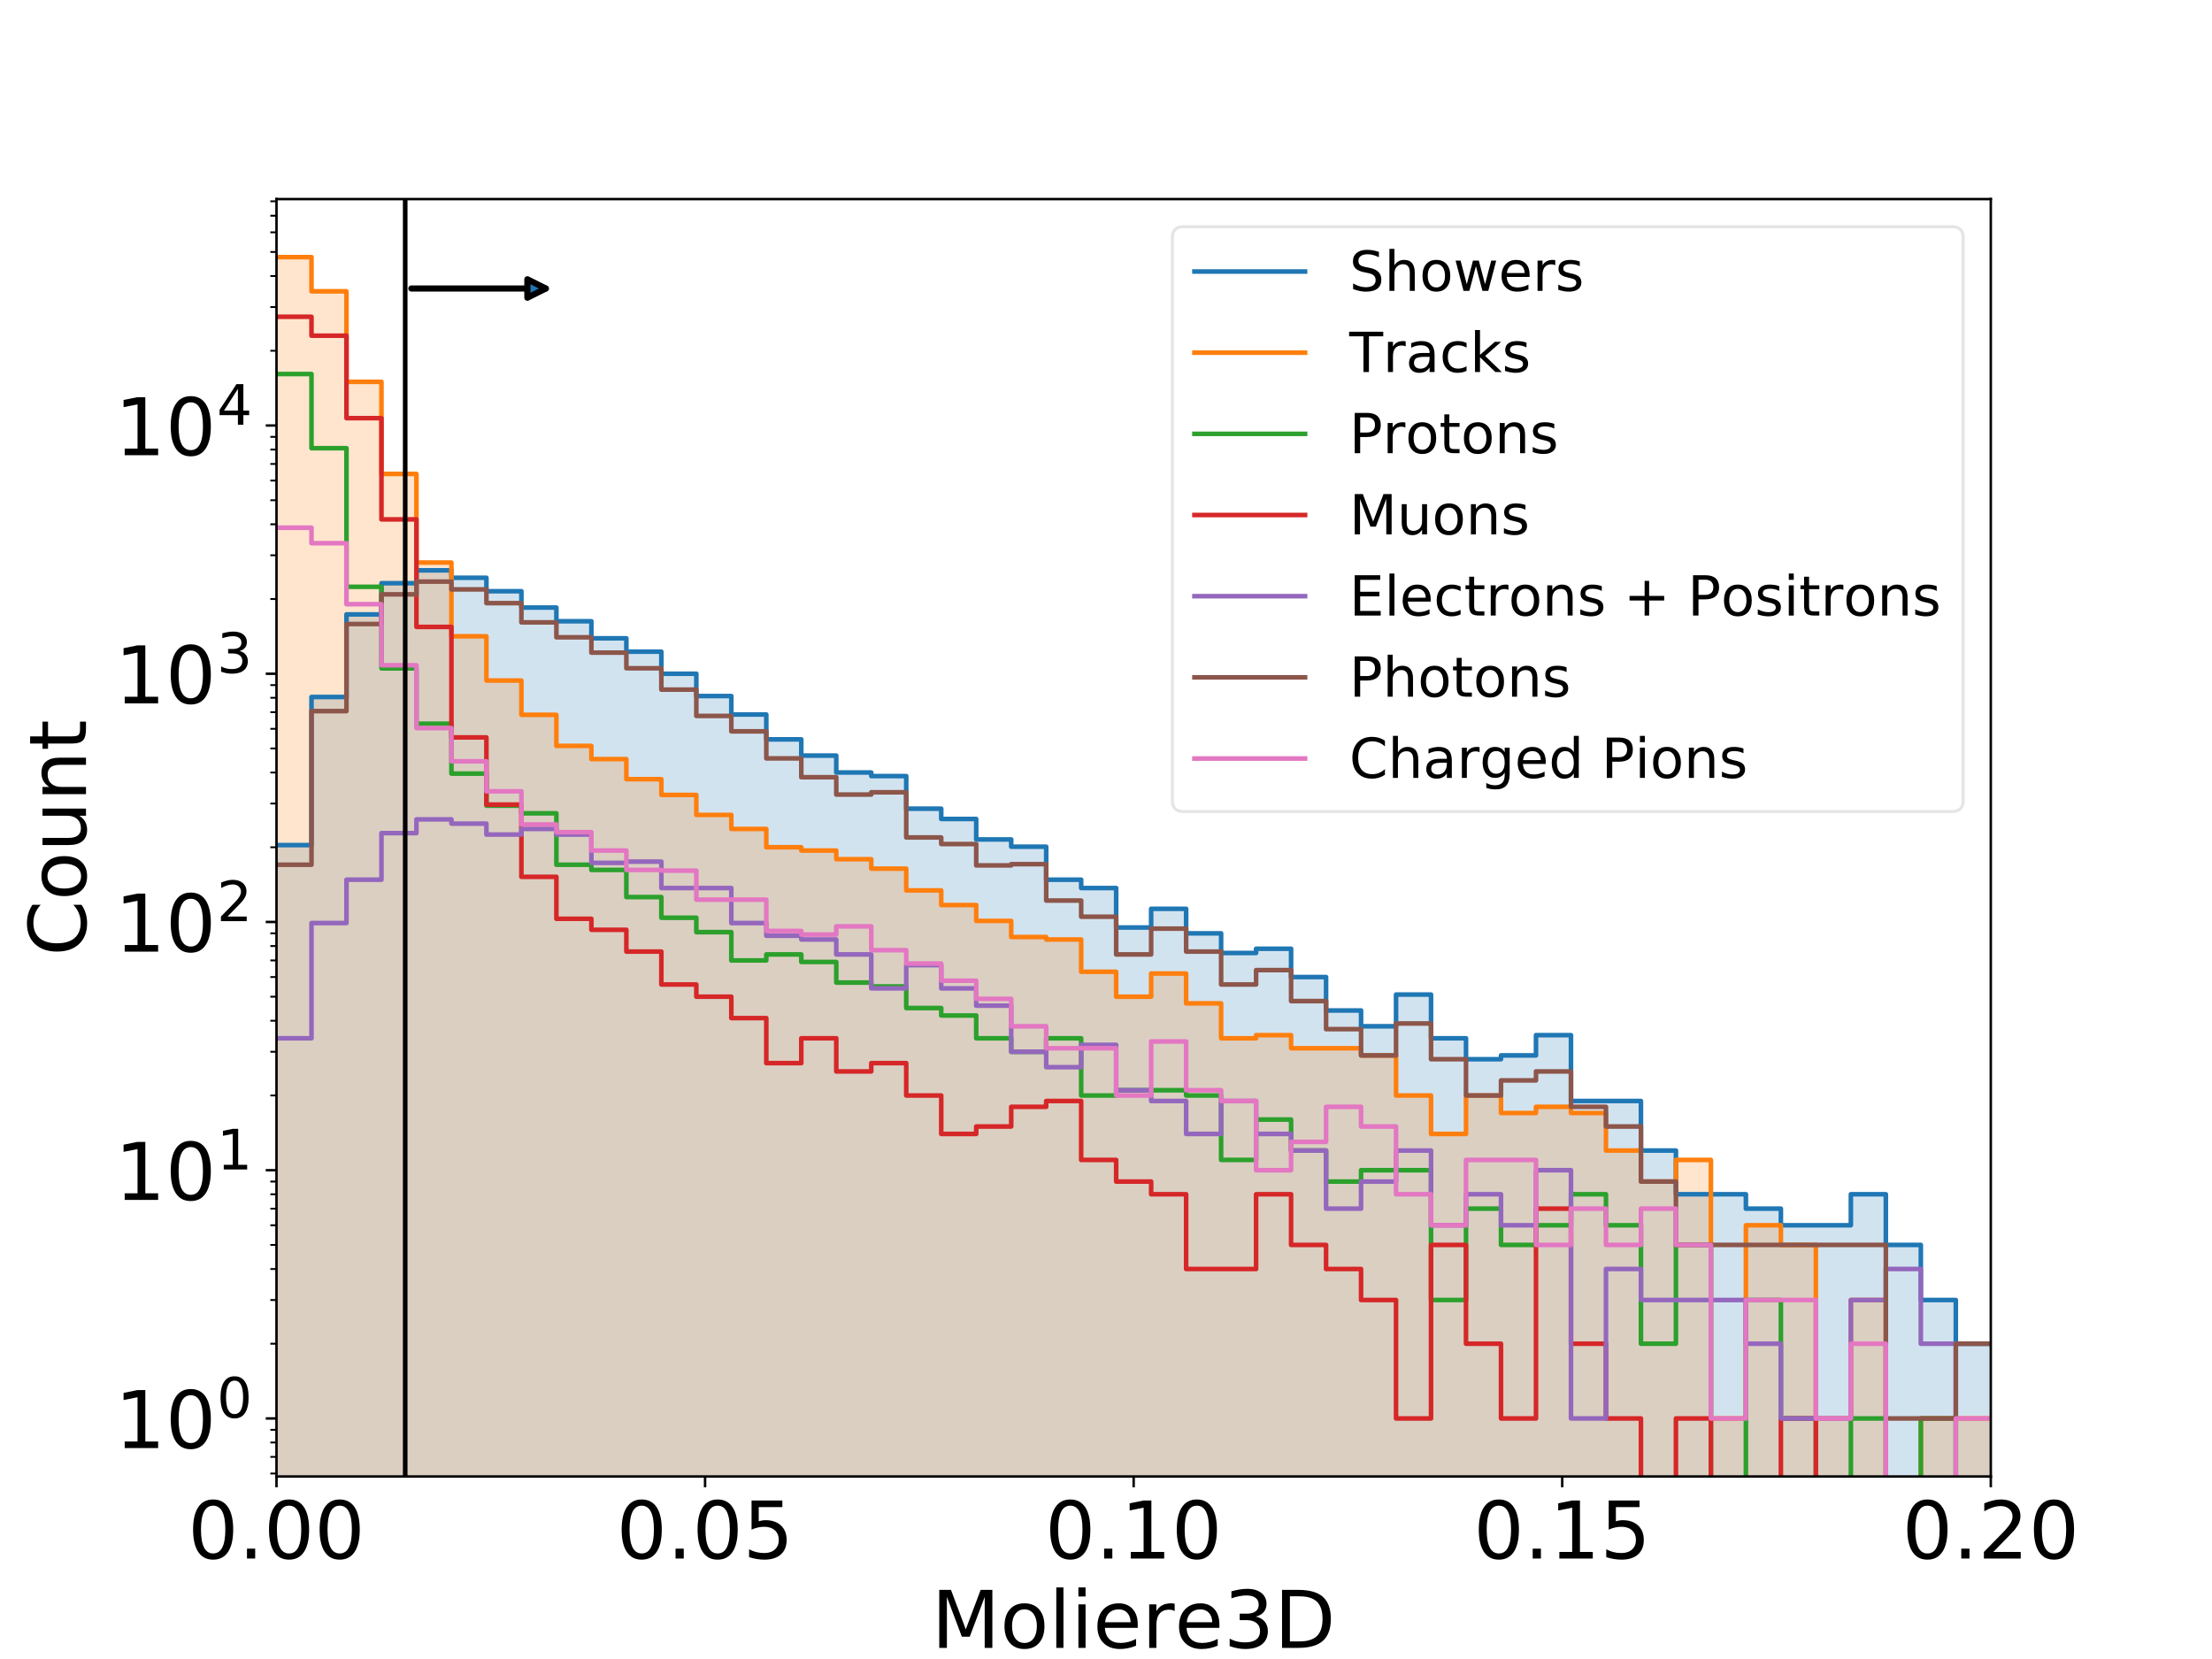 <?xml version="1.0" encoding="utf-8" standalone="no"?>
<!DOCTYPE svg PUBLIC "-//W3C//DTD SVG 1.1//EN"
  "http://www.w3.org/Graphics/SVG/1.1/DTD/svg11.dtd">
<!-- Created with matplotlib (https://matplotlib.org/) -->
<svg height="540pt" version="1.1" viewBox="0 0 720 540" width="720pt" xmlns="http://www.w3.org/2000/svg" xmlns:xlink="http://www.w3.org/1999/xlink">
 <defs>
  <style type="text/css">
*{stroke-linecap:butt;stroke-linejoin:round;}
  </style>
 </defs>
 <g id="figure_1">
  <g id="patch_1">
   <path d="M 0 540 
L 720 540 
L 720 0 
L 0 0 
z
" style="fill:#ffffff;"/>
  </g>
  <g id="axes_1">
   <g id="patch_2">
    <path d="M 90 480.6 
L 648 480.6 
L 648 64.8 
L 90 64.8 
z
" style="fill:#ffffff;"/>
   </g>
   <g id="patch_3">
    <path clip-path="url(#p353276c73c)" d="M 90 81262.644 
L 90 275.08 
L 101.388 275.08 
L 101.388 226.865 
L 112.776 226.865 
L 112.776 199.982 
L 124.163 199.982 
L 124.163 189.826 
L 135.551 189.826 
L 135.551 185.646 
L 146.939 185.646 
L 146.939 188.068 
L 158.327 188.068 
L 158.327 192.436 
L 169.714 192.436 
L 169.714 197.766 
L 181.102 197.766 
L 181.102 202.217 
L 192.49 202.217 
L 192.49 207.767 
L 203.878 207.767 
L 203.878 212.118 
L 215.265 212.118 
L 215.265 219.297 
L 226.653 219.297 
L 226.653 226.562 
L 238.041 226.562 
L 238.041 232.574 
L 249.429 232.574 
L 249.429 240.661 
L 260.816 240.661 
L 260.816 245.942 
L 272.204 245.942 
L 272.204 251.451 
L 283.592 251.451 
L 283.592 252.611 
L 294.98 252.611 
L 294.98 263.223 
L 306.367 263.223 
L 306.367 266.568 
L 317.755 266.568 
L 317.755 273.237 
L 329.143 273.237 
L 329.143 275.6 
L 340.531 275.6 
L 340.531 286.341 
L 351.918 286.341 
L 351.918 289.051 
L 363.306 289.051 
L 363.306 301.898 
L 374.694 301.898 
L 374.694 295.809 
L 386.082 295.809 
L 386.082 303.795 
L 397.469 303.795 
L 397.469 310.193 
L 408.857 310.193 
L 408.857 308.817 
L 420.245 308.817 
L 420.245 318.024 
L 431.633 318.024 
L 431.633 328.907 
L 443.02 328.907 
L 443.02 334.052 
L 454.408 334.052 
L 454.408 323.727 
L 465.796 323.727 
L 465.796 337.955 
L 477.184 337.955 
L 477.184 344.768 
L 488.571 344.768 
L 488.571 343.537 
L 499.959 343.537 
L 499.959 336.938 
L 511.347 336.938 
L 511.347 358.376 
L 522.735 358.376 
L 522.735 358.376 
L 534.122 358.376 
L 534.122 374.501 
L 545.51 374.501 
L 545.51 388.729 
L 556.898 388.729 
L 556.898 388.729 
L 568.286 388.729 
L 568.286 393.415 
L 579.673 393.415 
L 579.673 398.825 
L 591.061 398.825 
L 591.061 398.825 
L 602.449 398.825 
L 602.449 388.729 
L 613.837 388.729 
L 613.837 405.223 
L 625.224 405.223 
L 625.224 423.148 
L 636.612 423.148 
L 636.612 437.376 
L 648 437.376 
L 648 81262.644 
z
" style="fill:#1f77b4;opacity:0.2;"/>
   </g>
   <g id="patch_4">
    <path clip-path="url(#p353276c73c)" d="M 90 81262.644 
L 90 83.7 
L 101.388 83.7 
L 101.388 94.818 
L 112.776 94.818 
L 112.776 124.289 
L 124.163 124.289 
L 124.163 154.261 
L 135.551 154.261 
L 135.551 183.116 
L 146.939 183.116 
L 146.939 207.116 
L 158.327 207.116 
L 158.327 221.506 
L 169.714 221.506 
L 169.714 232.676 
L 181.102 232.676 
L 181.102 242.788 
L 192.49 242.788 
L 192.49 247.085 
L 203.878 247.085 
L 203.878 253.622 
L 215.265 253.622 
L 215.265 258.737 
L 226.653 258.737 
L 226.653 265.244 
L 238.041 265.244 
L 238.041 269.818 
L 249.429 269.818 
L 249.429 275.775 
L 260.816 275.775 
L 260.816 276.843 
L 272.204 276.843 
L 272.204 279.667 
L 283.592 279.667 
L 283.592 282.739 
L 294.98 282.739 
L 294.98 289.828 
L 306.367 289.828 
L 306.367 294.589 
L 317.755 294.589 
L 317.755 299.749 
L 329.143 299.749 
L 329.143 304.985 
L 340.531 304.985 
L 340.531 305.801 
L 351.918 305.801 
L 351.918 316.312 
L 363.306 316.312 
L 363.306 324.422 
L 374.694 324.422 
L 374.694 316.873 
L 386.082 316.873 
L 386.082 326.593 
L 397.469 326.593 
L 397.469 337.955 
L 408.857 337.955 
L 408.857 336.938 
L 420.245 336.938 
L 420.245 341.197 
L 431.633 341.197 
L 431.633 341.197 
L 443.02 341.197 
L 443.02 343.537 
L 454.408 343.537 
L 454.408 356.576 
L 465.796 356.576 
L 465.796 369.092 
L 477.184 369.092 
L 477.184 356.576 
L 488.571 356.576 
L 488.571 362.279 
L 499.959 362.279 
L 499.959 360.273 
L 511.347 360.273 
L 511.347 362.279 
L 522.735 362.279 
L 522.735 374.501 
L 534.122 374.501 
L 534.122 384.596 
L 545.51 384.596 
L 545.51 377.554 
L 556.898 377.554 
L 556.898 461.7 
L 568.286 461.7 
L 568.286 398.825 
L 579.673 398.825 
L 579.673 405.223 
L 591.061 405.223 
L 591.061 461.7 
L 602.449 461.7 
L 602.449 423.148 
L 613.837 423.148 
L 613.837 81262.644 
L 625.224 81262.644 
L 625.224 461.7 
L 636.612 461.7 
L 636.612 461.7 
L 648 461.7 
L 648 81262.644 
z
" style="fill:#ff7f0e;opacity:0.2;"/>
   </g>
   <g id="matplotlib.axis_1">
    <g id="xtick_1">
     <g id="line2d_1">
      <defs>
       <path d="M 0 0 
L 0 3.5 
" id="m1f554be129" style="stroke:#000000;stroke-width:0.8;"/>
      </defs>
      <g>
       <use style="stroke:#000000;stroke-width:0.8;" x="90" xlink:href="#m1f554be129" y="480.6"/>
      </g>
     </g>
     <g id="text_1">
      <!-- 0.00 -->
      <defs>
       <path d="M 31.781 66.406 
Q 24.172 66.406 20.328 58.906 
Q 16.5 51.422 16.5 36.375 
Q 16.5 21.391 20.328 13.891 
Q 24.172 6.391 31.781 6.391 
Q 39.453 6.391 43.281 13.891 
Q 47.125 21.391 47.125 36.375 
Q 47.125 51.422 43.281 58.906 
Q 39.453 66.406 31.781 66.406 
z
M 31.781 74.219 
Q 44.047 74.219 50.516 64.516 
Q 56.984 54.828 56.984 36.375 
Q 56.984 17.969 50.516 8.266 
Q 44.047 -1.422 31.781 -1.422 
Q 19.531 -1.422 13.062 8.266 
Q 6.594 17.969 6.594 36.375 
Q 6.594 54.828 13.062 64.516 
Q 19.531 74.219 31.781 74.219 
z
" id="DejaVuSans-48"/>
       <path d="M 10.688 12.406 
L 21 12.406 
L 21 0 
L 10.688 0 
z
" id="DejaVuSans-46"/>
      </defs>
      <g transform="translate(61.144 507.295)scale(0.259 -0.259)">
       <use xlink:href="#DejaVuSans-48"/>
       <use x="63.623" xlink:href="#DejaVuSans-46"/>
       <use x="95.41" xlink:href="#DejaVuSans-48"/>
       <use x="159.033" xlink:href="#DejaVuSans-48"/>
      </g>
     </g>
    </g>
    <g id="xtick_2">
     <g id="line2d_2">
      <g>
       <use style="stroke:#000000;stroke-width:0.8;" x="229.5" xlink:href="#m1f554be129" y="480.6"/>
      </g>
     </g>
     <g id="text_2">
      <!-- 0.05 -->
      <defs>
       <path d="M 10.797 72.906 
L 49.516 72.906 
L 49.516 64.594 
L 19.828 64.594 
L 19.828 46.734 
Q 21.969 47.469 24.109 47.828 
Q 26.266 48.188 28.422 48.188 
Q 40.625 48.188 47.75 41.5 
Q 54.891 34.812 54.891 23.391 
Q 54.891 11.625 47.562 5.094 
Q 40.234 -1.422 26.906 -1.422 
Q 22.312 -1.422 17.547 -0.641 
Q 12.797 0.141 7.719 1.703 
L 7.719 11.625 
Q 12.109 9.234 16.797 8.062 
Q 21.484 6.891 26.703 6.891 
Q 35.156 6.891 40.078 11.328 
Q 45.016 15.766 45.016 23.391 
Q 45.016 31 40.078 35.438 
Q 35.156 39.891 26.703 39.891 
Q 22.75 39.891 18.812 39.016 
Q 14.891 38.141 10.797 36.281 
z
" id="DejaVuSans-53"/>
      </defs>
      <g transform="translate(200.644 507.295)scale(0.259 -0.259)">
       <use xlink:href="#DejaVuSans-48"/>
       <use x="63.623" xlink:href="#DejaVuSans-46"/>
       <use x="95.41" xlink:href="#DejaVuSans-48"/>
       <use x="159.033" xlink:href="#DejaVuSans-53"/>
      </g>
     </g>
    </g>
    <g id="xtick_3">
     <g id="line2d_3">
      <g>
       <use style="stroke:#000000;stroke-width:0.8;" x="369" xlink:href="#m1f554be129" y="480.6"/>
      </g>
     </g>
     <g id="text_3">
      <!-- 0.10 -->
      <defs>
       <path d="M 12.406 8.297 
L 28.516 8.297 
L 28.516 63.922 
L 10.984 60.406 
L 10.984 69.391 
L 28.422 72.906 
L 38.281 72.906 
L 38.281 8.297 
L 54.391 8.297 
L 54.391 0 
L 12.406 0 
z
" id="DejaVuSans-49"/>
      </defs>
      <g transform="translate(340.144 507.295)scale(0.259 -0.259)">
       <use xlink:href="#DejaVuSans-48"/>
       <use x="63.623" xlink:href="#DejaVuSans-46"/>
       <use x="95.41" xlink:href="#DejaVuSans-49"/>
       <use x="159.033" xlink:href="#DejaVuSans-48"/>
      </g>
     </g>
    </g>
    <g id="xtick_4">
     <g id="line2d_4">
      <g>
       <use style="stroke:#000000;stroke-width:0.8;" x="508.5" xlink:href="#m1f554be129" y="480.6"/>
      </g>
     </g>
     <g id="text_4">
      <!-- 0.15 -->
      <g transform="translate(479.644 507.295)scale(0.259 -0.259)">
       <use xlink:href="#DejaVuSans-48"/>
       <use x="63.623" xlink:href="#DejaVuSans-46"/>
       <use x="95.41" xlink:href="#DejaVuSans-49"/>
       <use x="159.033" xlink:href="#DejaVuSans-53"/>
      </g>
     </g>
    </g>
    <g id="xtick_5">
     <g id="line2d_5">
      <g>
       <use style="stroke:#000000;stroke-width:0.8;" x="648" xlink:href="#m1f554be129" y="480.6"/>
      </g>
     </g>
     <g id="text_5">
      <!-- 0.20 -->
      <defs>
       <path d="M 19.188 8.297 
L 53.609 8.297 
L 53.609 0 
L 7.328 0 
L 7.328 8.297 
Q 12.938 14.109 22.625 23.891 
Q 32.328 33.688 34.812 36.531 
Q 39.547 41.844 41.422 45.531 
Q 43.312 49.219 43.312 52.781 
Q 43.312 58.594 39.234 62.25 
Q 35.156 65.922 28.609 65.922 
Q 23.969 65.922 18.812 64.312 
Q 13.672 62.703 7.812 59.422 
L 7.812 69.391 
Q 13.766 71.781 18.938 73 
Q 24.125 74.219 28.422 74.219 
Q 39.75 74.219 46.484 68.547 
Q 53.219 62.891 53.219 53.422 
Q 53.219 48.922 51.531 44.891 
Q 49.859 40.875 45.406 35.406 
Q 44.188 33.984 37.641 27.219 
Q 31.109 20.453 19.188 8.297 
z
" id="DejaVuSans-50"/>
      </defs>
      <g transform="translate(619.144 507.295)scale(0.259 -0.259)">
       <use xlink:href="#DejaVuSans-48"/>
       <use x="63.623" xlink:href="#DejaVuSans-46"/>
       <use x="95.41" xlink:href="#DejaVuSans-50"/>
       <use x="159.033" xlink:href="#DejaVuSans-48"/>
      </g>
     </g>
    </g>
    <g id="text_6">
     <!-- Moliere3D -->
     <defs>
      <path d="M 9.812 72.906 
L 24.516 72.906 
L 43.109 23.297 
L 61.812 72.906 
L 76.516 72.906 
L 76.516 0 
L 66.891 0 
L 66.891 64.016 
L 48.094 14.016 
L 38.188 14.016 
L 19.391 64.016 
L 19.391 0 
L 9.812 0 
z
" id="DejaVuSans-77"/>
      <path d="M 30.609 48.391 
Q 23.391 48.391 19.188 42.75 
Q 14.984 37.109 14.984 27.297 
Q 14.984 17.484 19.156 11.844 
Q 23.344 6.203 30.609 6.203 
Q 37.797 6.203 41.984 11.859 
Q 46.188 17.531 46.188 27.297 
Q 46.188 37.016 41.984 42.703 
Q 37.797 48.391 30.609 48.391 
z
M 30.609 56 
Q 42.328 56 49.016 48.375 
Q 55.719 40.766 55.719 27.297 
Q 55.719 13.875 49.016 6.219 
Q 42.328 -1.422 30.609 -1.422 
Q 18.844 -1.422 12.172 6.219 
Q 5.516 13.875 5.516 27.297 
Q 5.516 40.766 12.172 48.375 
Q 18.844 56 30.609 56 
z
" id="DejaVuSans-111"/>
      <path d="M 9.422 75.984 
L 18.406 75.984 
L 18.406 0 
L 9.422 0 
z
" id="DejaVuSans-108"/>
      <path d="M 9.422 54.688 
L 18.406 54.688 
L 18.406 0 
L 9.422 0 
z
M 9.422 75.984 
L 18.406 75.984 
L 18.406 64.594 
L 9.422 64.594 
z
" id="DejaVuSans-105"/>
      <path d="M 56.203 29.594 
L 56.203 25.203 
L 14.891 25.203 
Q 15.484 15.922 20.484 11.062 
Q 25.484 6.203 34.422 6.203 
Q 39.594 6.203 44.453 7.469 
Q 49.312 8.734 54.109 11.281 
L 54.109 2.781 
Q 49.266 0.734 44.188 -0.344 
Q 39.109 -1.422 33.891 -1.422 
Q 20.797 -1.422 13.156 6.188 
Q 5.516 13.812 5.516 26.812 
Q 5.516 40.234 12.766 48.109 
Q 20.016 56 32.328 56 
Q 43.359 56 49.781 48.891 
Q 56.203 41.797 56.203 29.594 
z
M 47.219 32.234 
Q 47.125 39.594 43.094 43.984 
Q 39.062 48.391 32.422 48.391 
Q 24.906 48.391 20.391 44.141 
Q 15.875 39.891 15.188 32.172 
z
" id="DejaVuSans-101"/>
      <path d="M 41.109 46.297 
Q 39.594 47.172 37.812 47.578 
Q 36.031 48 33.891 48 
Q 26.266 48 22.188 43.047 
Q 18.109 38.094 18.109 28.812 
L 18.109 0 
L 9.078 0 
L 9.078 54.688 
L 18.109 54.688 
L 18.109 46.188 
Q 20.953 51.172 25.484 53.578 
Q 30.031 56 36.531 56 
Q 37.453 56 38.578 55.875 
Q 39.703 55.766 41.062 55.516 
z
" id="DejaVuSans-114"/>
      <path d="M 40.578 39.312 
Q 47.656 37.797 51.625 33 
Q 55.609 28.219 55.609 21.188 
Q 55.609 10.406 48.188 4.484 
Q 40.766 -1.422 27.094 -1.422 
Q 22.516 -1.422 17.656 -0.516 
Q 12.797 0.391 7.625 2.203 
L 7.625 11.719 
Q 11.719 9.328 16.594 8.109 
Q 21.484 6.891 26.812 6.891 
Q 36.078 6.891 40.938 10.547 
Q 45.797 14.203 45.797 21.188 
Q 45.797 27.641 41.281 31.266 
Q 36.766 34.906 28.719 34.906 
L 20.219 34.906 
L 20.219 43.016 
L 29.109 43.016 
Q 36.375 43.016 40.234 45.922 
Q 44.094 48.828 44.094 54.297 
Q 44.094 59.906 40.109 62.906 
Q 36.141 65.922 28.719 65.922 
Q 24.656 65.922 20.016 65.031 
Q 15.375 64.156 9.812 62.312 
L 9.812 71.094 
Q 15.438 72.656 20.344 73.438 
Q 25.25 74.219 29.594 74.219 
Q 40.828 74.219 47.359 69.109 
Q 53.906 64.016 53.906 55.328 
Q 53.906 49.266 50.438 45.094 
Q 46.969 40.922 40.578 39.312 
z
" id="DejaVuSans-51"/>
      <path d="M 19.672 64.797 
L 19.672 8.109 
L 31.594 8.109 
Q 46.688 8.109 53.688 14.938 
Q 60.688 21.781 60.688 36.531 
Q 60.688 51.172 53.688 57.984 
Q 46.688 64.797 31.594 64.797 
z
M 9.812 72.906 
L 30.078 72.906 
Q 51.266 72.906 61.172 64.094 
Q 71.094 55.281 71.094 36.531 
Q 71.094 17.672 61.125 8.828 
Q 51.172 0 30.078 0 
L 9.812 0 
z
" id="DejaVuSans-68"/>
     </defs>
     <g transform="translate(303.19 536.381)scale(0.259 -0.259)">
      <use xlink:href="#DejaVuSans-77"/>
      <use x="86.279" xlink:href="#DejaVuSans-111"/>
      <use x="147.461" xlink:href="#DejaVuSans-108"/>
      <use x="175.244" xlink:href="#DejaVuSans-105"/>
      <use x="203.027" xlink:href="#DejaVuSans-101"/>
      <use x="264.551" xlink:href="#DejaVuSans-114"/>
      <use x="305.633" xlink:href="#DejaVuSans-101"/>
      <use x="367.156" xlink:href="#DejaVuSans-51"/>
      <use x="430.779" xlink:href="#DejaVuSans-68"/>
     </g>
    </g>
   </g>
   <g id="matplotlib.axis_2">
    <g id="ytick_1">
     <g id="line2d_6">
      <defs>
       <path d="M 0 0 
L -3.5 0 
" id="mf7bbdc69fe" style="stroke:#000000;stroke-width:0.8;"/>
      </defs>
      <g>
       <use style="stroke:#000000;stroke-width:0.8;" x="90" xlink:href="#mf7bbdc69fe" y="461.7"/>
      </g>
     </g>
     <g id="text_7">
      <!-- $\mathdefault{10^{0}}$ -->
      <g transform="translate(37.381 471.548)scale(0.259 -0.259)">
       <use transform="translate(0 0.766)" xlink:href="#DejaVuSans-49"/>
       <use transform="translate(63.623 0.766)" xlink:href="#DejaVuSans-48"/>
       <use transform="translate(128.203 39.047)scale(0.7)" xlink:href="#DejaVuSans-48"/>
      </g>
     </g>
    </g>
    <g id="ytick_2">
     <g id="line2d_7">
      <g>
       <use style="stroke:#000000;stroke-width:0.8;" x="90" xlink:href="#mf7bbdc69fe" y="380.899"/>
      </g>
     </g>
     <g id="text_8">
      <!-- $\mathdefault{10^{1}}$ -->
      <g transform="translate(37.381 390.747)scale(0.259 -0.259)">
       <use transform="translate(0 0.684)" xlink:href="#DejaVuSans-49"/>
       <use transform="translate(63.623 0.684)" xlink:href="#DejaVuSans-48"/>
       <use transform="translate(128.203 38.966)scale(0.7)" xlink:href="#DejaVuSans-49"/>
      </g>
     </g>
    </g>
    <g id="ytick_3">
     <g id="line2d_8">
      <g>
       <use style="stroke:#000000;stroke-width:0.8;" x="90" xlink:href="#mf7bbdc69fe" y="300.098"/>
      </g>
     </g>
     <g id="text_9">
      <!-- $\mathdefault{10^{2}}$ -->
      <g transform="translate(37.381 309.946)scale(0.259 -0.259)">
       <use transform="translate(0 0.766)" xlink:href="#DejaVuSans-49"/>
       <use transform="translate(63.623 0.766)" xlink:href="#DejaVuSans-48"/>
       <use transform="translate(128.203 39.047)scale(0.7)" xlink:href="#DejaVuSans-50"/>
      </g>
     </g>
    </g>
    <g id="ytick_4">
     <g id="line2d_9">
      <g>
       <use style="stroke:#000000;stroke-width:0.8;" x="90" xlink:href="#mf7bbdc69fe" y="219.297"/>
      </g>
     </g>
     <g id="text_10">
      <!-- $\mathdefault{10^{3}}$ -->
      <g transform="translate(37.381 229.145)scale(0.259 -0.259)">
       <use transform="translate(0 0.766)" xlink:href="#DejaVuSans-49"/>
       <use transform="translate(63.623 0.766)" xlink:href="#DejaVuSans-48"/>
       <use transform="translate(128.203 39.047)scale(0.7)" xlink:href="#DejaVuSans-51"/>
      </g>
     </g>
    </g>
    <g id="ytick_5">
     <g id="line2d_10">
      <g>
       <use style="stroke:#000000;stroke-width:0.8;" x="90" xlink:href="#mf7bbdc69fe" y="138.496"/>
      </g>
     </g>
     <g id="text_11">
      <!-- $\mathdefault{10^{4}}$ -->
      <defs>
       <path d="M 37.797 64.312 
L 12.891 25.391 
L 37.797 25.391 
z
M 35.203 72.906 
L 47.609 72.906 
L 47.609 25.391 
L 58.016 25.391 
L 58.016 17.188 
L 47.609 17.188 
L 47.609 0 
L 37.797 0 
L 37.797 17.188 
L 4.891 17.188 
L 4.891 26.703 
z
" id="DejaVuSans-52"/>
      </defs>
      <g transform="translate(37.381 148.344)scale(0.259 -0.259)">
       <use transform="translate(0 0.684)" xlink:href="#DejaVuSans-49"/>
       <use transform="translate(63.623 0.684)" xlink:href="#DejaVuSans-48"/>
       <use transform="translate(128.203 38.966)scale(0.7)" xlink:href="#DejaVuSans-52"/>
      </g>
     </g>
    </g>
    <g id="ytick_6">
     <g id="line2d_11">
      <defs>
       <path d="M 0 0 
L -2 0 
" id="m5e1da50ffe" style="stroke:#000000;stroke-width:0.6;"/>
      </defs>
      <g>
       <use style="stroke:#000000;stroke-width:0.6;" x="90" xlink:href="#m5e1da50ffe" y="479.626"/>
      </g>
     </g>
    </g>
    <g id="ytick_7">
     <g id="line2d_12">
      <g>
       <use style="stroke:#000000;stroke-width:0.6;" x="90" xlink:href="#m5e1da50ffe" y="474.216"/>
      </g>
     </g>
    </g>
    <g id="ytick_8">
     <g id="line2d_13">
      <g>
       <use style="stroke:#000000;stroke-width:0.6;" x="90" xlink:href="#m5e1da50ffe" y="469.53"/>
      </g>
     </g>
    </g>
    <g id="ytick_9">
     <g id="line2d_14">
      <g>
       <use style="stroke:#000000;stroke-width:0.6;" x="90" xlink:href="#m5e1da50ffe" y="465.397"/>
      </g>
     </g>
    </g>
    <g id="ytick_10">
     <g id="line2d_15">
      <g>
       <use style="stroke:#000000;stroke-width:0.6;" x="90" xlink:href="#m5e1da50ffe" y="437.376"/>
      </g>
     </g>
    </g>
    <g id="ytick_11">
     <g id="line2d_16">
      <g>
       <use style="stroke:#000000;stroke-width:0.6;" x="90" xlink:href="#m5e1da50ffe" y="423.148"/>
      </g>
     </g>
    </g>
    <g id="ytick_12">
     <g id="line2d_17">
      <g>
       <use style="stroke:#000000;stroke-width:0.6;" x="90" xlink:href="#m5e1da50ffe" y="413.053"/>
      </g>
     </g>
    </g>
    <g id="ytick_13">
     <g id="line2d_18">
      <g>
       <use style="stroke:#000000;stroke-width:0.6;" x="90" xlink:href="#m5e1da50ffe" y="405.223"/>
      </g>
     </g>
    </g>
    <g id="ytick_14">
     <g id="line2d_19">
      <g>
       <use style="stroke:#000000;stroke-width:0.6;" x="90" xlink:href="#m5e1da50ffe" y="398.825"/>
      </g>
     </g>
    </g>
    <g id="ytick_15">
     <g id="line2d_20">
      <g>
       <use style="stroke:#000000;stroke-width:0.6;" x="90" xlink:href="#m5e1da50ffe" y="393.415"/>
      </g>
     </g>
    </g>
    <g id="ytick_16">
     <g id="line2d_21">
      <g>
       <use style="stroke:#000000;stroke-width:0.6;" x="90" xlink:href="#m5e1da50ffe" y="388.729"/>
      </g>
     </g>
    </g>
    <g id="ytick_17">
     <g id="line2d_22">
      <g>
       <use style="stroke:#000000;stroke-width:0.6;" x="90" xlink:href="#m5e1da50ffe" y="384.596"/>
      </g>
     </g>
    </g>
    <g id="ytick_18">
     <g id="line2d_23">
      <g>
       <use style="stroke:#000000;stroke-width:0.6;" x="90" xlink:href="#m5e1da50ffe" y="356.576"/>
      </g>
     </g>
    </g>
    <g id="ytick_19">
     <g id="line2d_24">
      <g>
       <use style="stroke:#000000;stroke-width:0.6;" x="90" xlink:href="#m5e1da50ffe" y="342.347"/>
      </g>
     </g>
    </g>
    <g id="ytick_20">
     <g id="line2d_25">
      <g>
       <use style="stroke:#000000;stroke-width:0.6;" x="90" xlink:href="#m5e1da50ffe" y="332.252"/>
      </g>
     </g>
    </g>
    <g id="ytick_21">
     <g id="line2d_26">
      <g>
       <use style="stroke:#000000;stroke-width:0.6;" x="90" xlink:href="#m5e1da50ffe" y="324.422"/>
      </g>
     </g>
    </g>
    <g id="ytick_22">
     <g id="line2d_27">
      <g>
       <use style="stroke:#000000;stroke-width:0.6;" x="90" xlink:href="#m5e1da50ffe" y="318.024"/>
      </g>
     </g>
    </g>
    <g id="ytick_23">
     <g id="line2d_28">
      <g>
       <use style="stroke:#000000;stroke-width:0.6;" x="90" xlink:href="#m5e1da50ffe" y="312.614"/>
      </g>
     </g>
    </g>
    <g id="ytick_24">
     <g id="line2d_29">
      <g>
       <use style="stroke:#000000;stroke-width:0.6;" x="90" xlink:href="#m5e1da50ffe" y="307.929"/>
      </g>
     </g>
    </g>
    <g id="ytick_25">
     <g id="line2d_30">
      <g>
       <use style="stroke:#000000;stroke-width:0.6;" x="90" xlink:href="#m5e1da50ffe" y="303.795"/>
      </g>
     </g>
    </g>
    <g id="ytick_26">
     <g id="line2d_31">
      <g>
       <use style="stroke:#000000;stroke-width:0.6;" x="90" xlink:href="#m5e1da50ffe" y="275.775"/>
      </g>
     </g>
    </g>
    <g id="ytick_27">
     <g id="line2d_32">
      <g>
       <use style="stroke:#000000;stroke-width:0.6;" x="90" xlink:href="#m5e1da50ffe" y="261.546"/>
      </g>
     </g>
    </g>
    <g id="ytick_28">
     <g id="line2d_33">
      <g>
       <use style="stroke:#000000;stroke-width:0.6;" x="90" xlink:href="#m5e1da50ffe" y="251.451"/>
      </g>
     </g>
    </g>
    <g id="ytick_29">
     <g id="line2d_34">
      <g>
       <use style="stroke:#000000;stroke-width:0.6;" x="90" xlink:href="#m5e1da50ffe" y="243.621"/>
      </g>
     </g>
    </g>
    <g id="ytick_30">
     <g id="line2d_35">
      <g>
       <use style="stroke:#000000;stroke-width:0.6;" x="90" xlink:href="#m5e1da50ffe" y="237.223"/>
      </g>
     </g>
    </g>
    <g id="ytick_31">
     <g id="line2d_36">
      <g>
       <use style="stroke:#000000;stroke-width:0.6;" x="90" xlink:href="#m5e1da50ffe" y="231.813"/>
      </g>
     </g>
    </g>
    <g id="ytick_32">
     <g id="line2d_37">
      <g>
       <use style="stroke:#000000;stroke-width:0.6;" x="90" xlink:href="#m5e1da50ffe" y="227.128"/>
      </g>
     </g>
    </g>
    <g id="ytick_33">
     <g id="line2d_38">
      <g>
       <use style="stroke:#000000;stroke-width:0.6;" x="90" xlink:href="#m5e1da50ffe" y="222.994"/>
      </g>
     </g>
    </g>
    <g id="ytick_34">
     <g id="line2d_39">
      <g>
       <use style="stroke:#000000;stroke-width:0.6;" x="90" xlink:href="#m5e1da50ffe" y="194.974"/>
      </g>
     </g>
    </g>
    <g id="ytick_35">
     <g id="line2d_40">
      <g>
       <use style="stroke:#000000;stroke-width:0.6;" x="90" xlink:href="#m5e1da50ffe" y="180.745"/>
      </g>
     </g>
    </g>
    <g id="ytick_36">
     <g id="line2d_41">
      <g>
       <use style="stroke:#000000;stroke-width:0.6;" x="90" xlink:href="#m5e1da50ffe" y="170.65"/>
      </g>
     </g>
    </g>
    <g id="ytick_37">
     <g id="line2d_42">
      <g>
       <use style="stroke:#000000;stroke-width:0.6;" x="90" xlink:href="#m5e1da50ffe" y="162.82"/>
      </g>
     </g>
    </g>
    <g id="ytick_38">
     <g id="line2d_43">
      <g>
       <use style="stroke:#000000;stroke-width:0.6;" x="90" xlink:href="#m5e1da50ffe" y="156.422"/>
      </g>
     </g>
    </g>
    <g id="ytick_39">
     <g id="line2d_44">
      <g>
       <use style="stroke:#000000;stroke-width:0.6;" x="90" xlink:href="#m5e1da50ffe" y="151.012"/>
      </g>
     </g>
    </g>
    <g id="ytick_40">
     <g id="line2d_45">
      <g>
       <use style="stroke:#000000;stroke-width:0.6;" x="90" xlink:href="#m5e1da50ffe" y="146.327"/>
      </g>
     </g>
    </g>
    <g id="ytick_41">
     <g id="line2d_46">
      <g>
       <use style="stroke:#000000;stroke-width:0.6;" x="90" xlink:href="#m5e1da50ffe" y="142.193"/>
      </g>
     </g>
    </g>
    <g id="ytick_42">
     <g id="line2d_47">
      <g>
       <use style="stroke:#000000;stroke-width:0.6;" x="90" xlink:href="#m5e1da50ffe" y="114.173"/>
      </g>
     </g>
    </g>
    <g id="ytick_43">
     <g id="line2d_48">
      <g>
       <use style="stroke:#000000;stroke-width:0.6;" x="90" xlink:href="#m5e1da50ffe" y="99.944"/>
      </g>
     </g>
    </g>
    <g id="ytick_44">
     <g id="line2d_49">
      <g>
       <use style="stroke:#000000;stroke-width:0.6;" x="90" xlink:href="#m5e1da50ffe" y="89.849"/>
      </g>
     </g>
    </g>
    <g id="ytick_45">
     <g id="line2d_50">
      <g>
       <use style="stroke:#000000;stroke-width:0.6;" x="90" xlink:href="#m5e1da50ffe" y="82.019"/>
      </g>
     </g>
    </g>
    <g id="ytick_46">
     <g id="line2d_51">
      <g>
       <use style="stroke:#000000;stroke-width:0.6;" x="90" xlink:href="#m5e1da50ffe" y="75.621"/>
      </g>
     </g>
    </g>
    <g id="ytick_47">
     <g id="line2d_52">
      <g>
       <use style="stroke:#000000;stroke-width:0.6;" x="90" xlink:href="#m5e1da50ffe" y="70.212"/>
      </g>
     </g>
    </g>
    <g id="ytick_48">
     <g id="line2d_53">
      <g>
       <use style="stroke:#000000;stroke-width:0.6;" x="90" xlink:href="#m5e1da50ffe" y="65.526"/>
      </g>
     </g>
    </g>
    <g id="text_12">
     <!-- Count -->
     <defs>
      <path d="M 64.406 67.281 
L 64.406 56.891 
Q 59.422 61.531 53.781 63.812 
Q 48.141 66.109 41.797 66.109 
Q 29.297 66.109 22.656 58.469 
Q 16.016 50.828 16.016 36.375 
Q 16.016 21.969 22.656 14.328 
Q 29.297 6.688 41.797 6.688 
Q 48.141 6.688 53.781 8.984 
Q 59.422 11.281 64.406 15.922 
L 64.406 5.609 
Q 59.234 2.094 53.438 0.328 
Q 47.656 -1.422 41.219 -1.422 
Q 24.656 -1.422 15.125 8.703 
Q 5.609 18.844 5.609 36.375 
Q 5.609 53.953 15.125 64.078 
Q 24.656 74.219 41.219 74.219 
Q 47.75 74.219 53.531 72.484 
Q 59.328 70.75 64.406 67.281 
z
" id="DejaVuSans-67"/>
      <path d="M 8.5 21.578 
L 8.5 54.688 
L 17.484 54.688 
L 17.484 21.922 
Q 17.484 14.156 20.5 10.266 
Q 23.531 6.391 29.594 6.391 
Q 36.859 6.391 41.078 11.031 
Q 45.312 15.672 45.312 23.688 
L 45.312 54.688 
L 54.297 54.688 
L 54.297 0 
L 45.312 0 
L 45.312 8.406 
Q 42.047 3.422 37.719 1 
Q 33.406 -1.422 27.688 -1.422 
Q 18.266 -1.422 13.375 4.438 
Q 8.5 10.297 8.5 21.578 
z
M 31.109 56 
z
" id="DejaVuSans-117"/>
      <path d="M 54.891 33.016 
L 54.891 0 
L 45.906 0 
L 45.906 32.719 
Q 45.906 40.484 42.875 44.328 
Q 39.844 48.188 33.797 48.188 
Q 26.516 48.188 22.312 43.547 
Q 18.109 38.922 18.109 30.906 
L 18.109 0 
L 9.078 0 
L 9.078 54.688 
L 18.109 54.688 
L 18.109 46.188 
Q 21.344 51.125 25.703 53.562 
Q 30.078 56 35.797 56 
Q 45.219 56 50.047 50.172 
Q 54.891 44.344 54.891 33.016 
z
" id="DejaVuSans-110"/>
      <path d="M 18.312 70.219 
L 18.312 54.688 
L 36.812 54.688 
L 36.812 47.703 
L 18.312 47.703 
L 18.312 18.016 
Q 18.312 11.328 20.141 9.422 
Q 21.969 7.516 27.594 7.516 
L 36.812 7.516 
L 36.812 0 
L 27.594 0 
Q 17.188 0 13.234 3.875 
Q 9.281 7.766 9.281 18.016 
L 9.281 47.703 
L 2.688 47.703 
L 2.688 54.688 
L 9.281 54.688 
L 9.281 70.219 
z
" id="DejaVuSans-116"/>
     </defs>
     <g transform="translate(27.99 311.187)rotate(-90)scale(0.259 -0.259)">
      <use xlink:href="#DejaVuSans-67"/>
      <use x="69.824" xlink:href="#DejaVuSans-111"/>
      <use x="131.006" xlink:href="#DejaVuSans-117"/>
      <use x="194.385" xlink:href="#DejaVuSans-110"/>
      <use x="257.764" xlink:href="#DejaVuSans-116"/>
     </g>
    </g>
   </g>
   <g id="line2d_54">
    <path clip-path="url(#p353276c73c)" d="M 90 275.08 
L 101.388 275.08 
L 101.388 226.865 
L 112.776 226.865 
L 112.776 199.982 
L 124.163 199.982 
L 124.163 189.826 
L 135.551 189.826 
L 135.551 185.646 
L 146.939 185.646 
L 146.939 188.068 
L 158.327 188.068 
L 158.327 192.436 
L 169.714 192.436 
L 169.714 197.766 
L 181.102 197.766 
L 181.102 202.217 
L 192.49 202.217 
L 192.49 207.767 
L 203.878 207.767 
L 203.878 212.118 
L 215.265 212.118 
L 215.265 219.297 
L 226.653 219.297 
L 226.653 226.562 
L 238.041 226.562 
L 238.041 232.574 
L 249.429 232.574 
L 249.429 240.661 
L 260.816 240.661 
L 260.816 245.942 
L 272.204 245.942 
L 272.204 251.451 
L 283.592 251.451 
L 283.592 252.611 
L 294.98 252.611 
L 294.98 263.223 
L 306.367 263.223 
L 306.367 266.568 
L 317.755 266.568 
L 317.755 273.237 
L 329.143 273.237 
L 329.143 275.6 
L 340.531 275.6 
L 340.531 286.341 
L 351.918 286.341 
L 351.918 289.051 
L 363.306 289.051 
L 363.306 301.898 
L 374.694 301.898 
L 374.694 295.809 
L 386.082 295.809 
L 386.082 303.795 
L 397.469 303.795 
L 397.469 310.193 
L 408.857 310.193 
L 408.857 308.817 
L 420.245 308.817 
L 420.245 318.024 
L 431.633 318.024 
L 431.633 328.907 
L 443.02 328.907 
L 443.02 334.052 
L 454.408 334.052 
L 454.408 323.727 
L 465.796 323.727 
L 465.796 337.955 
L 477.184 337.955 
L 477.184 344.768 
L 488.571 344.768 
L 488.571 343.537 
L 499.959 343.537 
L 499.959 336.938 
L 511.347 336.938 
L 511.347 358.376 
L 522.735 358.376 
L 522.735 358.376 
L 534.122 358.376 
L 534.122 374.501 
L 545.51 374.501 
L 545.51 388.729 
L 556.898 388.729 
L 556.898 388.729 
L 568.286 388.729 
L 568.286 393.415 
L 579.673 393.415 
L 579.673 398.825 
L 591.061 398.825 
L 591.061 398.825 
L 602.449 398.825 
L 602.449 388.729 
L 613.837 388.729 
L 613.837 405.223 
L 625.224 405.223 
L 625.224 423.148 
L 636.612 423.148 
L 636.612 437.376 
L 648 437.376 
" style="fill:none;stroke:#1f77b4;stroke-linecap:square;stroke-width:1.5;"/>
   </g>
   <g id="line2d_55">
    <path clip-path="url(#p353276c73c)" d="M 90 83.7 
L 101.388 83.7 
L 101.388 94.818 
L 112.776 94.818 
L 112.776 124.289 
L 124.163 124.289 
L 124.163 154.261 
L 135.551 154.261 
L 135.551 183.116 
L 146.939 183.116 
L 146.939 207.116 
L 158.327 207.116 
L 158.327 221.506 
L 169.714 221.506 
L 169.714 232.676 
L 181.102 232.676 
L 181.102 242.788 
L 192.49 242.788 
L 192.49 247.085 
L 203.878 247.085 
L 203.878 253.622 
L 215.265 253.622 
L 215.265 258.737 
L 226.653 258.737 
L 226.653 265.244 
L 238.041 265.244 
L 238.041 269.818 
L 249.429 269.818 
L 249.429 275.775 
L 260.816 275.775 
L 260.816 276.843 
L 272.204 276.843 
L 272.204 279.667 
L 283.592 279.667 
L 283.592 282.739 
L 294.98 282.739 
L 294.98 289.828 
L 306.367 289.828 
L 306.367 294.589 
L 317.755 294.589 
L 317.755 299.749 
L 329.143 299.749 
L 329.143 304.985 
L 340.531 304.985 
L 340.531 305.801 
L 351.918 305.801 
L 351.918 316.312 
L 363.306 316.312 
L 363.306 324.422 
L 374.694 324.422 
L 374.694 316.873 
L 386.082 316.873 
L 386.082 326.593 
L 397.469 326.593 
L 397.469 337.955 
L 408.857 337.955 
L 408.857 336.938 
L 420.245 336.938 
L 420.245 341.197 
L 431.633 341.197 
L 431.633 341.197 
L 443.02 341.197 
L 443.02 343.537 
L 454.408 343.537 
L 454.408 356.576 
L 465.796 356.576 
L 465.796 369.092 
L 477.184 369.092 
L 477.184 356.576 
L 488.571 356.576 
L 488.571 362.279 
L 499.959 362.279 
L 499.959 360.273 
L 511.347 360.273 
L 511.347 362.279 
L 522.735 362.279 
L 522.735 374.501 
L 534.122 374.501 
L 534.122 384.596 
L 545.51 384.596 
L 545.51 377.554 
L 556.898 377.554 
L 556.898 461.7 
L 568.286 461.7 
L 568.286 398.825 
L 579.673 398.825 
L 579.673 405.223 
L 591.061 405.223 
L 591.061 461.7 
L 602.449 461.7 
L 602.449 423.148 
L 613.837 423.148 
L 613.837 541 
M 625.224 541 
L 625.224 461.7 
L 636.612 461.7 
L 636.612 461.7 
L 648 461.7 
" style="fill:none;stroke:#ff7f0e;stroke-linecap:square;stroke-width:1.5;"/>
   </g>
   <g id="line2d_56">
    <path clip-path="url(#p353276c73c)" d="M 90 121.754 
L 101.388 121.754 
L 101.388 145.882 
L 112.776 145.882 
L 112.776 190.997 
L 124.163 190.997 
L 124.163 217.552 
L 135.551 217.552 
L 135.551 235.566 
L 146.939 235.566 
L 146.939 251.804 
L 158.327 251.804 
L 158.327 262.255 
L 169.714 262.255 
L 169.714 264.727 
L 181.102 264.727 
L 181.102 281.478 
L 192.49 281.478 
L 192.49 283.169 
L 203.878 283.169 
L 203.878 291.988 
L 215.265 291.988 
L 215.265 298.722 
L 226.653 298.722 
L 226.653 303.408 
L 238.041 303.408 
L 238.041 312.614 
L 249.429 312.614 
L 249.429 310.664 
L 260.816 310.664 
L 260.816 313.119 
L 272.204 313.119 
L 272.204 319.824 
L 283.592 319.824 
L 283.592 321.077 
L 294.98 321.077 
L 294.98 328.119 
L 306.367 328.119 
L 306.367 330.54 
L 317.755 330.54 
L 317.755 337.955 
L 329.143 337.955 
L 329.143 342.347 
L 340.531 342.347 
L 340.531 337.955 
L 351.918 337.955 
L 351.918 356.576 
L 363.306 356.576 
L 363.306 354.863 
L 374.694 354.863 
L 374.694 354.863 
L 386.082 354.863 
L 386.082 356.576 
L 397.469 356.576 
L 397.469 377.554 
L 408.857 377.554 
L 408.857 364.406 
L 420.245 364.406 
L 420.245 374.501 
L 431.633 374.501 
L 431.633 384.596 
L 443.02 384.596 
L 443.02 380.899 
L 454.408 380.899 
L 454.408 380.899 
L 465.796 380.899 
L 465.796 423.148 
L 477.184 423.148 
L 477.184 393.415 
L 488.571 393.415 
L 488.571 405.223 
L 499.959 405.223 
L 499.959 398.825 
L 511.347 398.825 
L 511.347 388.729 
L 522.735 388.729 
L 522.735 398.825 
L 534.122 398.825 
L 534.122 437.376 
L 545.51 437.376 
L 545.51 405.223 
L 556.898 405.223 
L 556.898 541 
M 568.286 541 
L 568.286 423.148 
L 579.673 423.148 
L 579.673 461.7 
L 591.061 461.7 
L 591.061 541 
M 602.449 541 
L 602.449 461.7 
L 613.837 461.7 
L 613.837 541 
M 625.224 541 
L 625.224 461.7 
L 636.612 461.7 
L 636.612 541 
" style="fill:none;stroke:#2ca02c;stroke-linecap:square;stroke-width:1.5;"/>
   </g>
   <g id="line2d_57">
    <path clip-path="url(#p353276c73c)" d="M 90 103.109 
L 101.388 103.109 
L 101.388 109.261 
L 112.776 109.261 
L 112.776 136.112 
L 124.163 136.112 
L 124.163 169.055 
L 135.551 169.055 
L 135.551 204.054 
L 146.939 204.054 
L 146.939 240.022 
L 158.327 240.022 
L 158.327 261.899 
L 169.714 261.899 
L 169.714 285.405 
L 181.102 285.405 
L 181.102 299.061 
L 192.49 299.061 
L 192.49 302.645 
L 203.878 302.645 
L 203.878 309.728 
L 215.265 309.728 
L 215.265 320.445 
L 226.653 320.445 
L 226.653 324.422 
L 238.041 324.422 
L 238.041 331.386 
L 249.429 331.386 
L 249.429 346.044 
L 260.816 346.044 
L 260.816 337.955 
L 272.204 337.955 
L 272.204 348.745 
L 283.592 348.745 
L 283.592 346.044 
L 294.98 346.044 
L 294.98 356.576 
L 306.367 356.576 
L 306.367 369.092 
L 317.755 369.092 
L 317.755 366.671 
L 329.143 366.671 
L 329.143 360.273 
L 340.531 360.273 
L 340.531 358.376 
L 351.918 358.376 
L 351.918 377.554 
L 363.306 377.554 
L 363.306 384.596 
L 374.694 384.596 
L 374.694 388.729 
L 386.082 388.729 
L 386.082 413.053 
L 397.469 413.053 
L 397.469 413.053 
L 408.857 413.053 
L 408.857 388.729 
L 420.245 388.729 
L 420.245 405.223 
L 431.633 405.223 
L 431.633 413.053 
L 443.02 413.053 
L 443.02 423.148 
L 454.408 423.148 
L 454.408 461.7 
L 465.796 461.7 
L 465.796 405.223 
L 477.184 405.223 
L 477.184 437.376 
L 488.571 437.376 
L 488.571 461.7 
L 499.959 461.7 
L 499.959 393.415 
L 511.347 393.415 
L 511.347 437.376 
L 522.735 437.376 
L 522.735 461.7 
L 534.122 461.7 
L 534.122 541 
M 545.51 541 
L 545.51 461.7 
L 556.898 461.7 
L 556.898 541 
M 579.673 541 
L 579.673 461.7 
L 591.061 461.7 
L 591.061 541 
" style="fill:none;stroke:#d62728;stroke-linecap:square;stroke-width:1.5;"/>
   </g>
   <g id="line2d_58">
    <path clip-path="url(#p353276c73c)" d="M 90 337.955 
L 101.388 337.955 
L 101.388 300.451 
L 112.776 300.451 
L 112.776 286.341 
L 124.163 286.341 
L 124.163 271.177 
L 135.551 271.177 
L 135.551 266.703 
L 146.939 266.703 
L 146.939 268.085 
L 158.327 268.085 
L 158.327 271.641 
L 169.714 271.641 
L 169.714 269.818 
L 181.102 269.818 
L 181.102 271.641 
L 192.49 271.641 
L 192.49 280.864 
L 203.878 280.864 
L 203.878 280.46 
L 215.265 280.46 
L 215.265 289.051 
L 226.653 289.051 
L 226.653 289.051 
L 238.041 289.051 
L 238.041 300.451 
L 249.429 300.451 
L 249.429 304.584 
L 260.816 304.584 
L 260.816 305.801 
L 272.204 305.801 
L 272.204 310.664 
L 283.592 310.664 
L 283.592 321.721 
L 294.98 321.721 
L 294.98 314.151 
L 306.367 314.151 
L 306.367 321.721 
L 317.755 321.721 
L 317.755 327.348 
L 329.143 327.348 
L 329.143 342.347 
L 340.531 342.347 
L 340.531 347.369 
L 351.918 347.369 
L 351.918 340.082 
L 363.306 340.082 
L 363.306 354.863 
L 374.694 354.863 
L 374.694 358.376 
L 386.082 358.376 
L 386.082 369.092 
L 397.469 369.092 
L 397.469 358.376 
L 408.857 358.376 
L 408.857 369.092 
L 420.245 369.092 
L 420.245 374.501 
L 431.633 374.501 
L 431.633 393.415 
L 443.02 393.415 
L 443.02 384.596 
L 454.408 384.596 
L 454.408 374.501 
L 465.796 374.501 
L 465.796 398.825 
L 477.184 398.825 
L 477.184 388.729 
L 488.571 388.729 
L 488.571 398.825 
L 499.959 398.825 
L 499.959 380.899 
L 511.347 380.899 
L 511.347 461.7 
L 522.735 461.7 
L 522.735 413.053 
L 534.122 413.053 
L 534.122 423.148 
L 545.51 423.148 
L 545.51 423.148 
L 556.898 423.148 
L 556.898 423.148 
L 568.286 423.148 
L 568.286 437.376 
L 579.673 437.376 
L 579.673 461.7 
L 591.061 461.7 
L 591.061 461.7 
L 602.449 461.7 
L 602.449 423.148 
L 613.837 423.148 
L 613.837 413.053 
L 625.224 413.053 
L 625.224 437.376 
L 636.612 437.376 
L 636.612 541 
" style="fill:none;stroke:#9467bd;stroke-linecap:square;stroke-width:1.5;"/>
   </g>
   <g id="line2d_59">
    <path clip-path="url(#p353276c73c)" d="M 90 281.478 
L 101.388 281.478 
L 101.388 231.464 
L 112.776 231.464 
L 112.776 203.112 
L 124.163 203.112 
L 124.163 193.463 
L 135.551 193.463 
L 135.551 189.315 
L 146.939 189.315 
L 146.939 191.853 
L 158.327 191.853 
L 158.327 196.315 
L 169.714 196.315 
L 169.714 202.585 
L 181.102 202.585 
L 181.102 207.44 
L 192.49 207.44 
L 192.49 212.434 
L 203.878 212.434 
L 203.878 217.518 
L 215.265 217.518 
L 215.265 224.468 
L 226.653 224.468 
L 226.653 233.038 
L 238.041 233.038 
L 238.041 238.051 
L 249.429 238.051 
L 249.429 246.853 
L 260.816 246.853 
L 260.816 252.975 
L 272.204 252.975 
L 272.204 258.63 
L 283.592 258.63 
L 283.592 257.884 
L 294.98 257.884 
L 294.98 272.59 
L 306.367 272.59 
L 306.367 274.737 
L 317.755 274.737 
L 317.755 281.685 
L 329.143 281.685 
L 329.143 281.272 
L 340.531 281.272 
L 340.531 293.12 
L 351.918 293.12 
L 351.918 298.386 
L 363.306 298.386 
L 363.306 310.664 
L 374.694 310.664 
L 374.694 302.269 
L 386.082 302.269 
L 386.082 309.728 
L 397.469 309.728 
L 397.469 320.445 
L 408.857 320.445 
L 408.857 315.759 
L 420.245 315.759 
L 420.245 325.854 
L 431.633 325.854 
L 431.633 334.988 
L 443.02 334.988 
L 443.02 343.537 
L 454.408 343.537 
L 454.408 333.14 
L 465.796 333.14 
L 465.796 344.768 
L 477.184 344.768 
L 477.184 356.576 
L 488.571 356.576 
L 488.571 351.671 
L 499.959 351.671 
L 499.959 348.745 
L 511.347 348.745 
L 511.347 360.273 
L 522.735 360.273 
L 522.735 366.671 
L 534.122 366.671 
L 534.122 384.596 
L 545.51 384.596 
L 545.51 405.223 
L 556.898 405.223 
L 556.898 405.223 
L 568.286 405.223 
L 568.286 405.223 
L 579.673 405.223 
L 579.673 405.223 
L 591.061 405.223 
L 591.061 405.223 
L 602.449 405.223 
L 602.449 405.223 
L 613.837 405.223 
L 613.837 461.7 
L 625.224 461.7 
L 625.224 461.7 
L 636.612 461.7 
L 636.612 437.376 
L 648 437.376 
" style="fill:none;stroke:#8c564b;stroke-linecap:square;stroke-width:1.5;"/>
   </g>
   <g id="line2d_60">
    <path clip-path="url(#p353276c73c)" d="M 90 171.773 
L 101.388 171.773 
L 101.388 176.81 
L 112.776 176.81 
L 112.776 196.663 
L 124.163 196.663 
L 124.163 216.532 
L 135.551 216.532 
L 135.551 236.99 
L 146.939 236.99 
L 146.939 247.789 
L 158.327 247.789 
L 158.327 257.569 
L 169.714 257.569 
L 169.714 268.368 
L 181.102 268.368 
L 181.102 270.87 
L 192.49 270.87 
L 192.49 276.843 
L 203.878 276.843 
L 203.878 283.169 
L 215.265 283.169 
L 215.265 283.386 
L 226.653 283.386 
L 226.653 292.834 
L 238.041 292.834 
L 238.041 292.834 
L 249.429 292.834 
L 249.429 303.024 
L 260.816 303.024 
L 260.816 304.187 
L 272.204 304.187 
L 272.204 301.531 
L 283.592 301.531 
L 283.592 309.27 
L 294.98 309.27 
L 294.98 313.632 
L 306.367 313.632 
L 306.367 319.213 
L 317.755 319.213 
L 317.755 325.131 
L 329.143 325.131 
L 329.143 334.052 
L 340.531 334.052 
L 340.531 341.197 
L 351.918 341.197 
L 351.918 341.197 
L 363.306 341.197 
L 363.306 356.576 
L 374.694 356.576 
L 374.694 339.003 
L 386.082 339.003 
L 386.082 354.863 
L 397.469 354.863 
L 397.469 358.376 
L 408.857 358.376 
L 408.857 380.899 
L 420.245 380.899 
L 420.245 371.692 
L 431.633 371.692 
L 431.633 360.273 
L 443.02 360.273 
L 443.02 366.671 
L 454.408 366.671 
L 454.408 388.729 
L 465.796 388.729 
L 465.796 398.825 
L 477.184 398.825 
L 477.184 377.554 
L 488.571 377.554 
L 488.571 377.554 
L 499.959 377.554 
L 499.959 405.223 
L 511.347 405.223 
L 511.347 393.415 
L 522.735 393.415 
L 522.735 405.223 
L 534.122 405.223 
L 534.122 393.415 
L 545.51 393.415 
L 545.51 405.223 
L 556.898 405.223 
L 556.898 461.7 
L 568.286 461.7 
L 568.286 423.148 
L 579.673 423.148 
L 579.673 423.148 
L 591.061 423.148 
L 591.061 461.7 
L 602.449 461.7 
L 602.449 437.376 
L 613.837 437.376 
L 613.837 541 
M 636.612 541 
L 636.612 461.7 
L 648 461.7 
" style="fill:none;stroke:#e377c2;stroke-linecap:square;stroke-width:1.5;"/>
   </g>
   <g id="line2d_61">
    <path clip-path="url(#p353276c73c)" d="M 131.892 480.6 
L 131.892 64.8 
" style="fill:none;stroke:#000000;stroke-linecap:square;stroke-width:1.5;"/>
   </g>
   <g id="patch_5">
    <path d="M 90 480.6 
L 90 64.8 
" style="fill:none;stroke:#000000;stroke-linecap:square;stroke-linejoin:miter;stroke-width:0.8;"/>
   </g>
   <g id="patch_6">
    <path d="M 648 480.6 
L 648 64.8 
" style="fill:none;stroke:#000000;stroke-linecap:square;stroke-linejoin:miter;stroke-width:0.8;"/>
   </g>
   <g id="patch_7">
    <path d="M 90 480.6 
L 648 480.6 
" style="fill:none;stroke:#000000;stroke-linecap:square;stroke-linejoin:miter;stroke-width:0.8;"/>
   </g>
   <g id="patch_8">
    <path d="M 90 64.8 
L 648 64.8 
" style="fill:none;stroke:#000000;stroke-linecap:square;stroke-linejoin:miter;stroke-width:0.8;"/>
   </g>
   <g id="patch_9">
    <path d="M 177.657 93.906 
Q 156.893 93.906 133.893 93.906 
" style="fill:none;stroke:#000000;stroke-linecap:round;stroke-width:2;"/>
    <path d="M 171.657 90.906 
L 177.657 93.906 
L 171.657 96.906 
L 171.657 90.906 
z
" style="fill:#1f77b4;stroke:#000000;stroke-linecap:round;stroke-width:2;"/>
   </g>
   <g id="legend_1">
    <g id="patch_10">
     <path d="M 385.194 264.144 
L 635.4 264.144 
Q 639 264.144 639 260.544 
L 639 77.4 
Q 639 73.8 635.4 73.8 
L 385.194 73.8 
Q 381.594 73.8 381.594 77.4 
L 381.594 260.544 
Q 381.594 264.144 385.194 264.144 
z
" style="fill:#ffffff;opacity:0.5;stroke:#cccccc;stroke-linejoin:miter;"/>
    </g>
    <g id="line2d_62">
     <path d="M 388.794 88.377 
L 424.794 88.377 
" style="fill:none;stroke:#1f77b4;stroke-linecap:square;stroke-width:1.5;"/>
    </g>
    <g id="line2d_63"/>
    <g id="text_13">
     <!-- Showers -->
     <defs>
      <path d="M 53.516 70.516 
L 53.516 60.891 
Q 47.906 63.578 42.922 64.891 
Q 37.938 66.219 33.297 66.219 
Q 25.25 66.219 20.875 63.094 
Q 16.5 59.969 16.5 54.203 
Q 16.5 49.359 19.406 46.891 
Q 22.312 44.438 30.422 42.922 
L 36.375 41.703 
Q 47.406 39.594 52.656 34.297 
Q 57.906 29 57.906 20.125 
Q 57.906 9.516 50.797 4.047 
Q 43.703 -1.422 29.984 -1.422 
Q 24.812 -1.422 18.969 -0.25 
Q 13.141 0.922 6.891 3.219 
L 6.891 13.375 
Q 12.891 10.016 18.656 8.297 
Q 24.422 6.594 29.984 6.594 
Q 38.422 6.594 43.016 9.906 
Q 47.609 13.234 47.609 19.391 
Q 47.609 24.75 44.312 27.781 
Q 41.016 30.812 33.5 32.328 
L 27.484 33.5 
Q 16.453 35.688 11.516 40.375 
Q 6.594 45.062 6.594 53.422 
Q 6.594 63.094 13.406 68.656 
Q 20.219 74.219 32.172 74.219 
Q 37.312 74.219 42.625 73.281 
Q 47.953 72.359 53.516 70.516 
z
" id="DejaVuSans-83"/>
      <path d="M 54.891 33.016 
L 54.891 0 
L 45.906 0 
L 45.906 32.719 
Q 45.906 40.484 42.875 44.328 
Q 39.844 48.188 33.797 48.188 
Q 26.516 48.188 22.312 43.547 
Q 18.109 38.922 18.109 30.906 
L 18.109 0 
L 9.078 0 
L 9.078 75.984 
L 18.109 75.984 
L 18.109 46.188 
Q 21.344 51.125 25.703 53.562 
Q 30.078 56 35.797 56 
Q 45.219 56 50.047 50.172 
Q 54.891 44.344 54.891 33.016 
z
" id="DejaVuSans-104"/>
      <path d="M 4.203 54.688 
L 13.188 54.688 
L 24.422 12.016 
L 35.594 54.688 
L 46.188 54.688 
L 57.422 12.016 
L 68.609 54.688 
L 77.594 54.688 
L 63.281 0 
L 52.688 0 
L 40.922 44.828 
L 29.109 0 
L 18.5 0 
z
" id="DejaVuSans-119"/>
      <path d="M 44.281 53.078 
L 44.281 44.578 
Q 40.484 46.531 36.375 47.5 
Q 32.281 48.484 27.875 48.484 
Q 21.188 48.484 17.844 46.438 
Q 14.5 44.391 14.5 40.281 
Q 14.5 37.156 16.891 35.375 
Q 19.281 33.594 26.516 31.984 
L 29.594 31.297 
Q 39.156 29.25 43.188 25.516 
Q 47.219 21.781 47.219 15.094 
Q 47.219 7.469 41.188 3.016 
Q 35.156 -1.422 24.609 -1.422 
Q 20.219 -1.422 15.453 -0.562 
Q 10.688 0.297 5.422 2 
L 5.422 11.281 
Q 10.406 8.688 15.234 7.391 
Q 20.062 6.109 24.812 6.109 
Q 31.156 6.109 34.562 8.281 
Q 37.984 10.453 37.984 14.406 
Q 37.984 18.062 35.516 20.016 
Q 33.062 21.969 24.703 23.781 
L 21.578 24.516 
Q 13.234 26.266 9.516 29.906 
Q 5.812 33.547 5.812 39.891 
Q 5.812 47.609 11.281 51.797 
Q 16.75 56 26.812 56 
Q 31.781 56 36.172 55.266 
Q 40.578 54.547 44.281 53.078 
z
" id="DejaVuSans-115"/>
     </defs>
     <g transform="translate(439.194 94.677)scale(0.18 -0.18)">
      <use xlink:href="#DejaVuSans-83"/>
      <use x="63.477" xlink:href="#DejaVuSans-104"/>
      <use x="126.855" xlink:href="#DejaVuSans-111"/>
      <use x="188.037" xlink:href="#DejaVuSans-119"/>
      <use x="269.824" xlink:href="#DejaVuSans-101"/>
      <use x="331.348" xlink:href="#DejaVuSans-114"/>
      <use x="372.461" xlink:href="#DejaVuSans-115"/>
     </g>
    </g>
    <g id="line2d_64">
     <path d="M 388.794 114.798 
L 424.794 114.798 
" style="fill:none;stroke:#ff7f0e;stroke-linecap:square;stroke-width:1.5;"/>
    </g>
    <g id="line2d_65"/>
    <g id="text_14">
     <!-- Tracks -->
     <defs>
      <path d="M -0.297 72.906 
L 61.375 72.906 
L 61.375 64.594 
L 35.5 64.594 
L 35.5 0 
L 25.594 0 
L 25.594 64.594 
L -0.297 64.594 
z
" id="DejaVuSans-84"/>
      <path d="M 34.281 27.484 
Q 23.391 27.484 19.188 25 
Q 14.984 22.516 14.984 16.5 
Q 14.984 11.719 18.141 8.906 
Q 21.297 6.109 26.703 6.109 
Q 34.188 6.109 38.703 11.406 
Q 43.219 16.703 43.219 25.484 
L 43.219 27.484 
z
M 52.203 31.203 
L 52.203 0 
L 43.219 0 
L 43.219 8.297 
Q 40.141 3.328 35.547 0.953 
Q 30.953 -1.422 24.312 -1.422 
Q 15.922 -1.422 10.953 3.297 
Q 6 8.016 6 15.922 
Q 6 25.141 12.172 29.828 
Q 18.359 34.516 30.609 34.516 
L 43.219 34.516 
L 43.219 35.406 
Q 43.219 41.609 39.141 45 
Q 35.062 48.391 27.688 48.391 
Q 23 48.391 18.547 47.266 
Q 14.109 46.141 10.016 43.891 
L 10.016 52.203 
Q 14.938 54.109 19.578 55.047 
Q 24.219 56 28.609 56 
Q 40.484 56 46.344 49.844 
Q 52.203 43.703 52.203 31.203 
z
" id="DejaVuSans-97"/>
      <path d="M 48.781 52.594 
L 48.781 44.188 
Q 44.969 46.297 41.141 47.344 
Q 37.312 48.391 33.406 48.391 
Q 24.656 48.391 19.812 42.844 
Q 14.984 37.312 14.984 27.297 
Q 14.984 17.281 19.812 11.734 
Q 24.656 6.203 33.406 6.203 
Q 37.312 6.203 41.141 7.25 
Q 44.969 8.297 48.781 10.406 
L 48.781 2.094 
Q 45.016 0.344 40.984 -0.531 
Q 36.969 -1.422 32.422 -1.422 
Q 20.062 -1.422 12.781 6.344 
Q 5.516 14.109 5.516 27.297 
Q 5.516 40.672 12.859 48.328 
Q 20.219 56 33.016 56 
Q 37.156 56 41.109 55.141 
Q 45.062 54.297 48.781 52.594 
z
" id="DejaVuSans-99"/>
      <path d="M 9.078 75.984 
L 18.109 75.984 
L 18.109 31.109 
L 44.922 54.688 
L 56.391 54.688 
L 27.391 29.109 
L 57.625 0 
L 45.906 0 
L 18.109 26.703 
L 18.109 0 
L 9.078 0 
z
" id="DejaVuSans-107"/>
     </defs>
     <g transform="translate(439.194 121.098)scale(0.18 -0.18)">
      <use xlink:href="#DejaVuSans-84"/>
      <use x="60.865" xlink:href="#DejaVuSans-114"/>
      <use x="101.979" xlink:href="#DejaVuSans-97"/>
      <use x="163.258" xlink:href="#DejaVuSans-99"/>
      <use x="218.238" xlink:href="#DejaVuSans-107"/>
      <use x="276.148" xlink:href="#DejaVuSans-115"/>
     </g>
    </g>
    <g id="line2d_66">
     <path d="M 388.794 141.218 
L 424.794 141.218 
" style="fill:none;stroke:#2ca02c;stroke-linecap:square;stroke-width:1.5;"/>
    </g>
    <g id="line2d_67"/>
    <g id="text_15">
     <!-- Protons -->
     <defs>
      <path d="M 19.672 64.797 
L 19.672 37.406 
L 32.078 37.406 
Q 38.969 37.406 42.719 40.969 
Q 46.484 44.531 46.484 51.125 
Q 46.484 57.672 42.719 61.234 
Q 38.969 64.797 32.078 64.797 
z
M 9.812 72.906 
L 32.078 72.906 
Q 44.344 72.906 50.609 67.359 
Q 56.891 61.812 56.891 51.125 
Q 56.891 40.328 50.609 34.812 
Q 44.344 29.297 32.078 29.297 
L 19.672 29.297 
L 19.672 0 
L 9.812 0 
z
" id="DejaVuSans-80"/>
     </defs>
     <g transform="translate(439.194 147.518)scale(0.18 -0.18)">
      <use xlink:href="#DejaVuSans-80"/>
      <use x="60.287" xlink:href="#DejaVuSans-114"/>
      <use x="101.369" xlink:href="#DejaVuSans-111"/>
      <use x="162.551" xlink:href="#DejaVuSans-116"/>
      <use x="201.76" xlink:href="#DejaVuSans-111"/>
      <use x="262.941" xlink:href="#DejaVuSans-110"/>
      <use x="326.32" xlink:href="#DejaVuSans-115"/>
     </g>
    </g>
    <g id="line2d_68">
     <path d="M 388.794 167.639 
L 424.794 167.639 
" style="fill:none;stroke:#d62728;stroke-linecap:square;stroke-width:1.5;"/>
    </g>
    <g id="line2d_69"/>
    <g id="text_16">
     <!-- Muons -->
     <g transform="translate(439.194 173.939)scale(0.18 -0.18)">
      <use xlink:href="#DejaVuSans-77"/>
      <use x="86.279" xlink:href="#DejaVuSans-117"/>
      <use x="149.658" xlink:href="#DejaVuSans-111"/>
      <use x="210.84" xlink:href="#DejaVuSans-110"/>
      <use x="274.219" xlink:href="#DejaVuSans-115"/>
     </g>
    </g>
    <g id="line2d_70">
     <path d="M 388.794 194.06 
L 424.794 194.06 
" style="fill:none;stroke:#9467bd;stroke-linecap:square;stroke-width:1.5;"/>
    </g>
    <g id="line2d_71"/>
    <g id="text_17">
     <!-- Electrons + Positrons -->
     <defs>
      <path d="M 9.812 72.906 
L 55.906 72.906 
L 55.906 64.594 
L 19.672 64.594 
L 19.672 43.016 
L 54.391 43.016 
L 54.391 34.719 
L 19.672 34.719 
L 19.672 8.297 
L 56.781 8.297 
L 56.781 0 
L 9.812 0 
z
" id="DejaVuSans-69"/>
      <path id="DejaVuSans-32"/>
      <path d="M 46 62.703 
L 46 35.5 
L 73.188 35.5 
L 73.188 27.203 
L 46 27.203 
L 46 0 
L 37.797 0 
L 37.797 27.203 
L 10.594 27.203 
L 10.594 35.5 
L 37.797 35.5 
L 37.797 62.703 
z
" id="DejaVuSans-43"/>
     </defs>
     <g transform="translate(439.194 200.36)scale(0.18 -0.18)">
      <use xlink:href="#DejaVuSans-69"/>
      <use x="63.184" xlink:href="#DejaVuSans-108"/>
      <use x="90.967" xlink:href="#DejaVuSans-101"/>
      <use x="152.49" xlink:href="#DejaVuSans-99"/>
      <use x="207.471" xlink:href="#DejaVuSans-116"/>
      <use x="246.68" xlink:href="#DejaVuSans-114"/>
      <use x="287.762" xlink:href="#DejaVuSans-111"/>
      <use x="348.943" xlink:href="#DejaVuSans-110"/>
      <use x="412.322" xlink:href="#DejaVuSans-115"/>
      <use x="464.422" xlink:href="#DejaVuSans-32"/>
      <use x="496.209" xlink:href="#DejaVuSans-43"/>
      <use x="579.998" xlink:href="#DejaVuSans-32"/>
      <use x="611.785" xlink:href="#DejaVuSans-80"/>
      <use x="672.041" xlink:href="#DejaVuSans-111"/>
      <use x="733.223" xlink:href="#DejaVuSans-115"/>
      <use x="785.322" xlink:href="#DejaVuSans-105"/>
      <use x="813.105" xlink:href="#DejaVuSans-116"/>
      <use x="852.314" xlink:href="#DejaVuSans-114"/>
      <use x="893.396" xlink:href="#DejaVuSans-111"/>
      <use x="954.578" xlink:href="#DejaVuSans-110"/>
      <use x="1017.957" xlink:href="#DejaVuSans-115"/>
     </g>
    </g>
    <g id="line2d_72">
     <path d="M 388.794 220.48 
L 424.794 220.48 
" style="fill:none;stroke:#8c564b;stroke-linecap:square;stroke-width:1.5;"/>
    </g>
    <g id="line2d_73"/>
    <g id="text_18">
     <!-- Photons -->
     <g transform="translate(439.194 226.78)scale(0.18 -0.18)">
      <use xlink:href="#DejaVuSans-80"/>
      <use x="60.303" xlink:href="#DejaVuSans-104"/>
      <use x="123.682" xlink:href="#DejaVuSans-111"/>
      <use x="184.863" xlink:href="#DejaVuSans-116"/>
      <use x="224.072" xlink:href="#DejaVuSans-111"/>
      <use x="285.254" xlink:href="#DejaVuSans-110"/>
      <use x="348.633" xlink:href="#DejaVuSans-115"/>
     </g>
    </g>
    <g id="line2d_74">
     <path d="M 388.794 246.901 
L 424.794 246.901 
" style="fill:none;stroke:#e377c2;stroke-linecap:square;stroke-width:1.5;"/>
    </g>
    <g id="line2d_75"/>
    <g id="text_19">
     <!-- Charged Pions -->
     <defs>
      <path d="M 45.406 27.984 
Q 45.406 37.75 41.375 43.109 
Q 37.359 48.484 30.078 48.484 
Q 22.859 48.484 18.828 43.109 
Q 14.797 37.75 14.797 27.984 
Q 14.797 18.266 18.828 12.891 
Q 22.859 7.516 30.078 7.516 
Q 37.359 7.516 41.375 12.891 
Q 45.406 18.266 45.406 27.984 
z
M 54.391 6.781 
Q 54.391 -7.172 48.188 -13.984 
Q 42 -20.797 29.203 -20.797 
Q 24.469 -20.797 20.266 -20.094 
Q 16.062 -19.391 12.109 -17.922 
L 12.109 -9.188 
Q 16.062 -11.328 19.922 -12.344 
Q 23.781 -13.375 27.781 -13.375 
Q 36.625 -13.375 41.016 -8.766 
Q 45.406 -4.156 45.406 5.172 
L 45.406 9.625 
Q 42.625 4.781 38.281 2.391 
Q 33.938 0 27.875 0 
Q 17.828 0 11.672 7.656 
Q 5.516 15.328 5.516 27.984 
Q 5.516 40.672 11.672 48.328 
Q 17.828 56 27.875 56 
Q 33.938 56 38.281 53.609 
Q 42.625 51.219 45.406 46.391 
L 45.406 54.688 
L 54.391 54.688 
z
" id="DejaVuSans-103"/>
      <path d="M 45.406 46.391 
L 45.406 75.984 
L 54.391 75.984 
L 54.391 0 
L 45.406 0 
L 45.406 8.203 
Q 42.578 3.328 38.25 0.953 
Q 33.938 -1.422 27.875 -1.422 
Q 17.969 -1.422 11.734 6.484 
Q 5.516 14.406 5.516 27.297 
Q 5.516 40.188 11.734 48.094 
Q 17.969 56 27.875 56 
Q 33.938 56 38.25 53.625 
Q 42.578 51.266 45.406 46.391 
z
M 14.797 27.297 
Q 14.797 17.391 18.875 11.75 
Q 22.953 6.109 30.078 6.109 
Q 37.203 6.109 41.297 11.75 
Q 45.406 17.391 45.406 27.297 
Q 45.406 37.203 41.297 42.844 
Q 37.203 48.484 30.078 48.484 
Q 22.953 48.484 18.875 42.844 
Q 14.797 37.203 14.797 27.297 
z
" id="DejaVuSans-100"/>
     </defs>
     <g transform="translate(439.194 253.201)scale(0.18 -0.18)">
      <use xlink:href="#DejaVuSans-67"/>
      <use x="69.824" xlink:href="#DejaVuSans-104"/>
      <use x="133.203" xlink:href="#DejaVuSans-97"/>
      <use x="194.482" xlink:href="#DejaVuSans-114"/>
      <use x="235.58" xlink:href="#DejaVuSans-103"/>
      <use x="299.057" xlink:href="#DejaVuSans-101"/>
      <use x="360.58" xlink:href="#DejaVuSans-100"/>
      <use x="424.057" xlink:href="#DejaVuSans-32"/>
      <use x="455.844" xlink:href="#DejaVuSans-80"/>
      <use x="516.115" xlink:href="#DejaVuSans-105"/>
      <use x="543.898" xlink:href="#DejaVuSans-111"/>
      <use x="605.08" xlink:href="#DejaVuSans-110"/>
      <use x="668.459" xlink:href="#DejaVuSans-115"/>
     </g>
    </g>
   </g>
  </g>
 </g>
 <defs>
  <clipPath id="p353276c73c">
   <rect height="415.8" width="558" x="90" y="64.8"/>
  </clipPath>
 </defs>
</svg>
